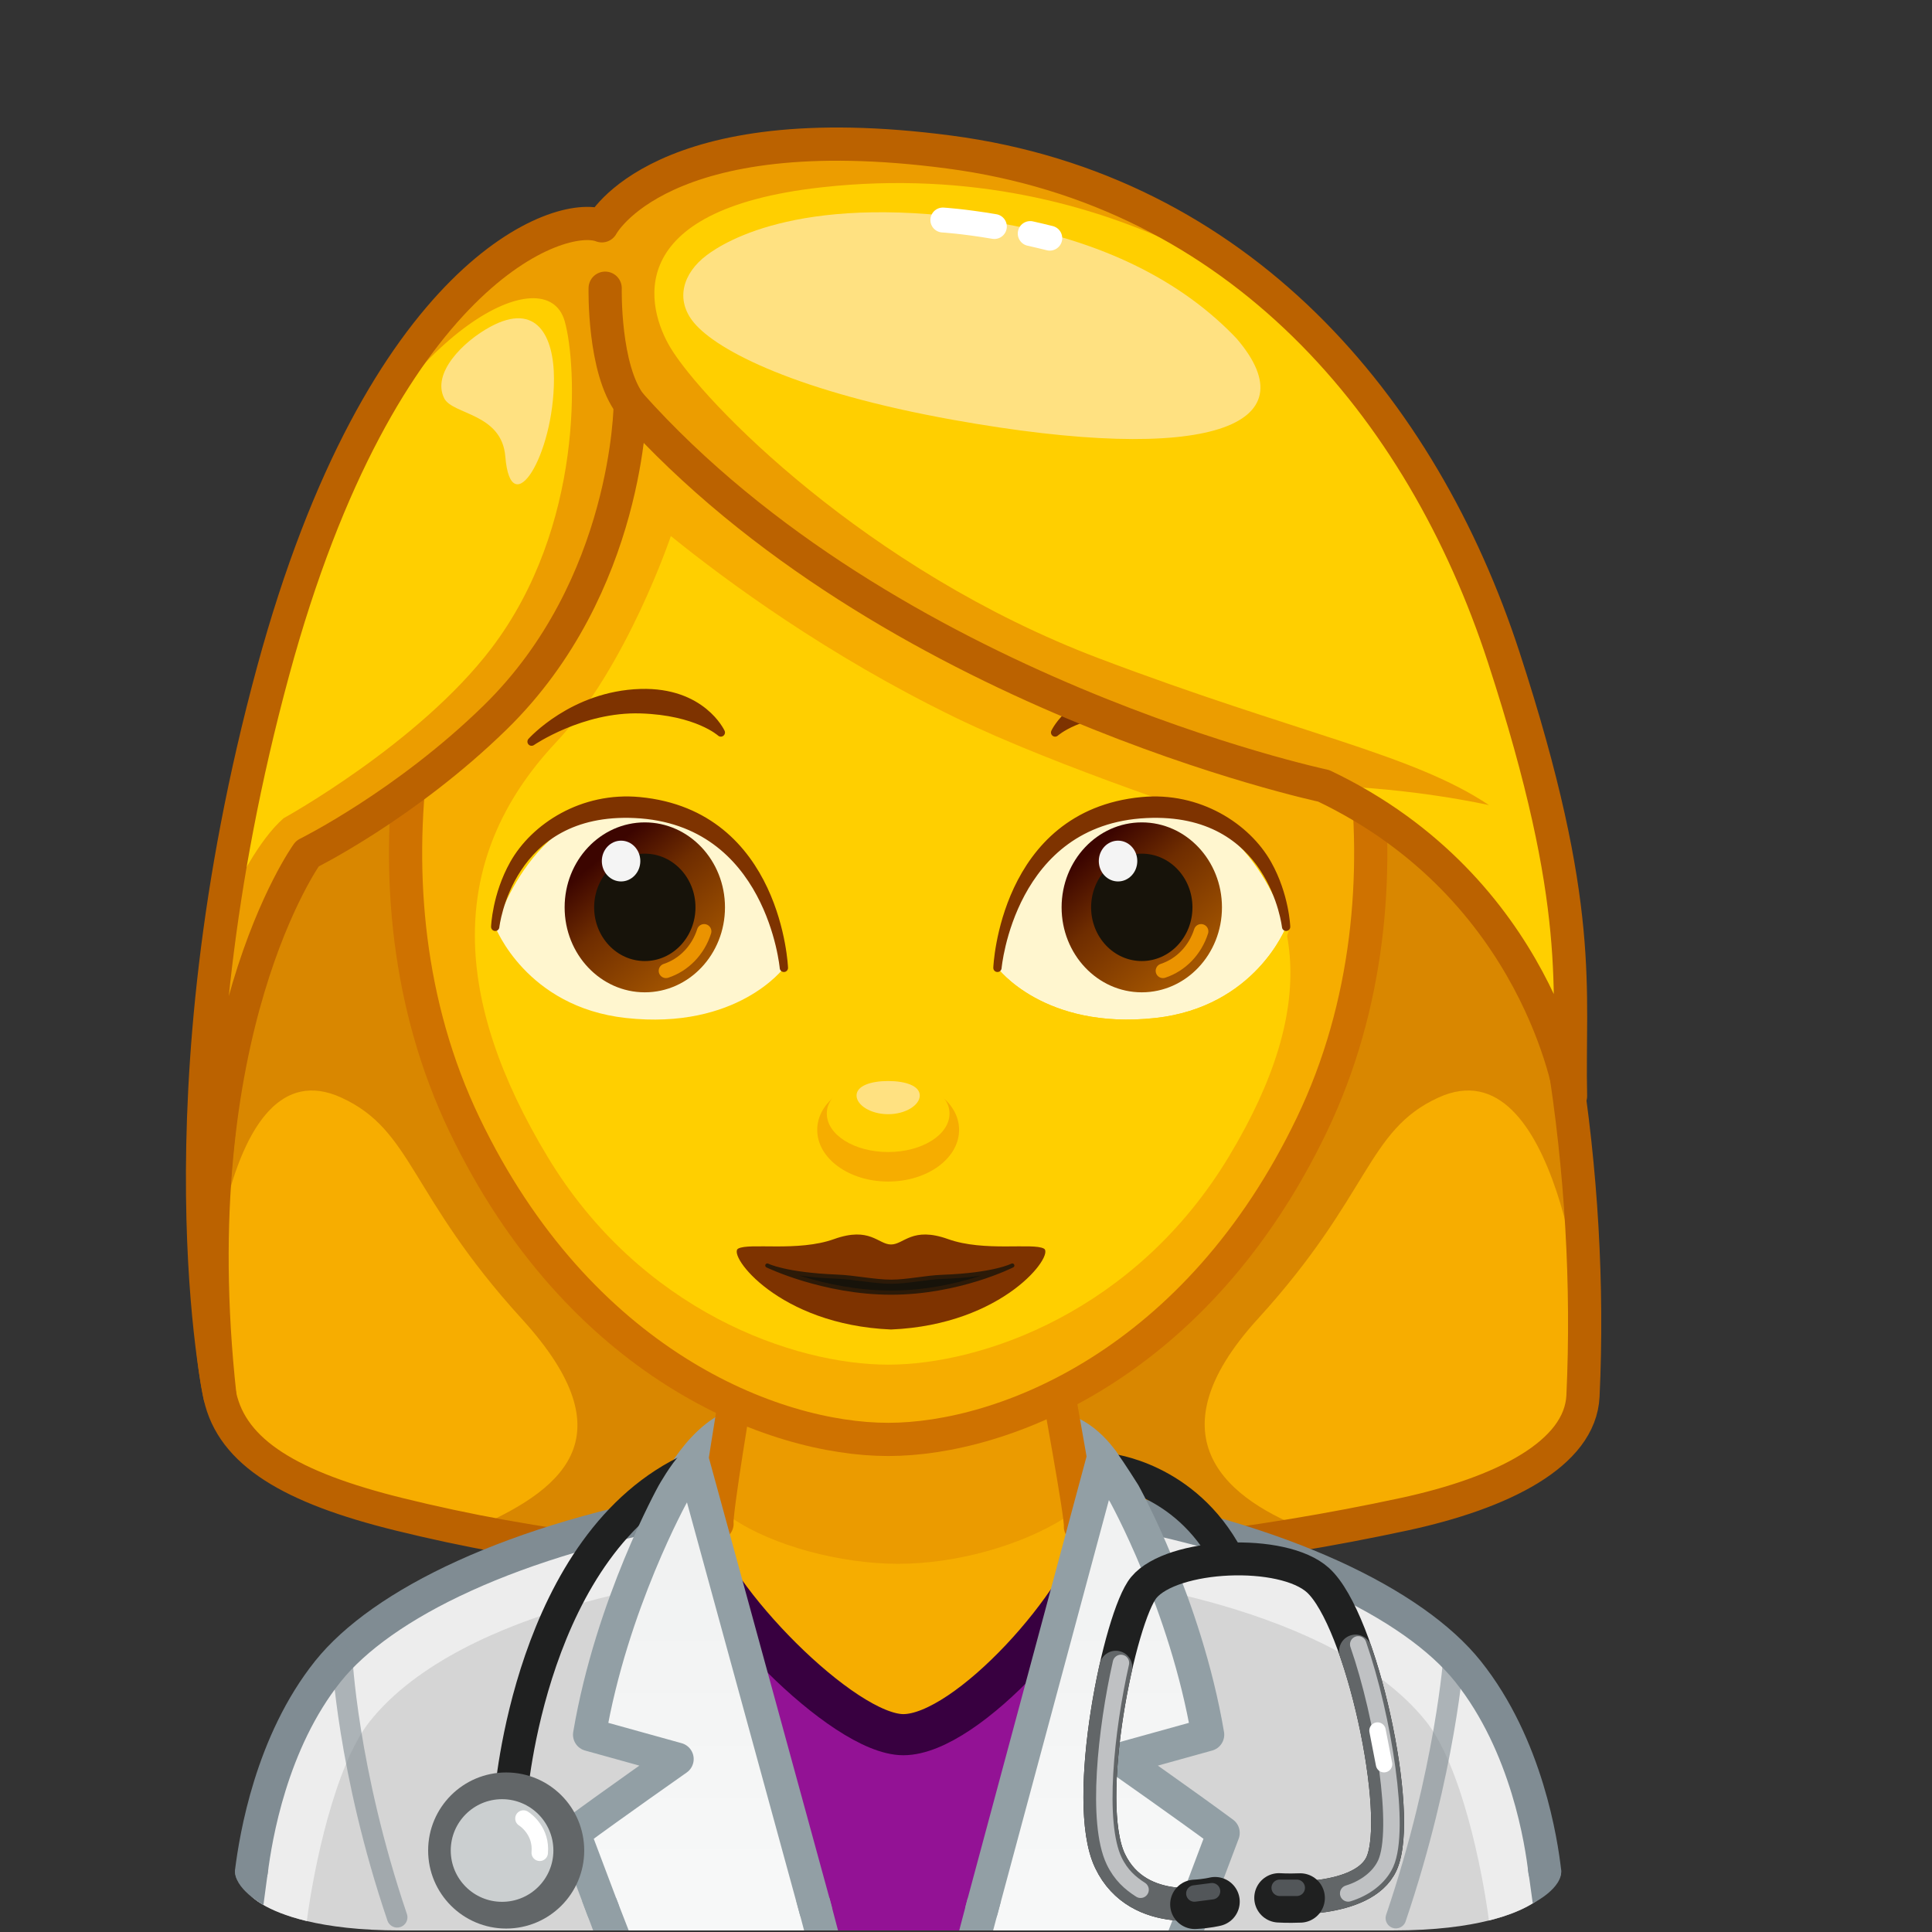 <svg xmlns="http://www.w3.org/2000/svg" viewBox="0 0 512 512" width="512" height="512" style="width: 100%; height: 100%; transform: translate3d(0,0,0);" preserveAspectRatio="xMidYMid meet"><rect x="0" y="0" width="512" height="512" fill="#333333" stroke="none"/><defs><clipPath id="__lottie_element_22635"><rect width="512" height="512" x="0" y="0"></rect></clipPath><linearGradient id="__lottie_element_22645" spreadMethod="pad" gradientUnits="userSpaceOnUse" x1="44" y1="223" x2="44" y2="147.111"><stop offset="0%" stop-color="rgb(247,248,248)"></stop><stop offset="50%" stop-color="rgb(244,245,245)"></stop><stop offset="100%" stop-color="rgb(241,242,242)"></stop></linearGradient><linearGradient id="__lottie_element_22646" spreadMethod="pad" gradientUnits="userSpaceOnUse" x1="-54" y1="223" x2="-54" y2="147.111"><stop offset="0%" stop-color="rgb(247,248,248)"></stop><stop offset="50%" stop-color="rgb(244,245,245)"></stop><stop offset="100%" stop-color="rgb(241,242,242)"></stop></linearGradient><linearGradient id="__lottie_element_22676" spreadMethod="pad" gradientUnits="userSpaceOnUse" x1="-241.182" y1="-9.182" x2="-218.559" y2="17.67"><stop offset="0%" stop-color="rgb(60,5,0)"></stop><stop offset="38%" stop-color="rgb(111,45,0)"></stop><stop offset="100%" stop-color="rgb(162,84,0)"></stop></linearGradient><linearGradient id="__lottie_element_22683" spreadMethod="pad" gradientUnits="userSpaceOnUse" x1="-124.364" y1="-9.636" x2="-100.377" y2="18.124"><stop offset="0%" stop-color="rgb(60,5,0)"></stop><stop offset="38%" stop-color="rgb(111,45,0)"></stop><stop offset="100%" stop-color="rgb(162,84,0)"></stop></linearGradient></defs><g clip-path="url(#__lottie_element_22635)"><g style="display: block;" transform="matrix(1.1,0,0,1.1,426,236)" opacity="1"><g opacity="1" transform="matrix(1,0,0,1,0,0)"><path fill="rgb(247,173,0)" fill-opacity="1" d=" M-57.034,-88.44 C-94.663,-147.319 -173.299,-145.776 -173.299,-145.776 C-173.299,-145.776 -251.935,-147.319 -289.564,-88.44 C-327.193,-29.562 -343.158,81.234 -334.29,121.76 C-331.298,135.435 -317.206,143.843 -291.129,150.273 C-259.208,158.144 -222.25,163.122 -173.299,163.122 C-124.348,163.122 -83.482,157.673 -49.064,150.273 C-25.322,145.168 -6.553,135.744 -5.903,121.76 C-4.681,95.456 -6.22,67.858 -10.559,40.541 C-17.924,-5.829 -33.355,-51.389 -57.034,-88.44z"></path></g><g opacity="0.5" transform="matrix(1,0,0,1,0,0)"><path fill="rgb(187,98,0)" fill-opacity="1" d=" M-5.507,105.741 C-5.547,104.811 -11.77,36.612 -40.757,49.891 C-58.033,57.805 -57.034,73.36 -84.213,103.173 C-110.616,132.134 -91.136,147.046 -71.618,154.293 C-90.227,160.682 -142.907,163.121 -173.297,163.121 C-173.297,163.121 -173.297,-44.579 -173.297,-44.579 C-173.297,-44.579 -78.807,-113.199 -78.807,-113.199 C-70.777,-106.449 -63.337,-98.289 -57.037,-88.439 C-33.371,-51.404 -17.942,-5.869 -10.573,40.477 C-7.1,62.32 -5.417,84.343 -5.507,105.741z"></path></g><g opacity="0.5" transform="matrix(1,0,0,1,0,0)"><path fill="rgb(187,98,0)" fill-opacity="1" d=" M-337.285,105.741 C-337.245,104.811 -334.022,36.612 -305.035,49.891 C-287.759,57.805 -288.759,73.36 -261.58,103.173 C-235.177,132.134 -252.272,144.773 -273.947,154.066 C-250.341,158.637 -202.885,163.121 -172.495,163.121 C-172.495,163.121 -172.495,-44.579 -172.495,-44.579 C-172.495,-44.579 -266.985,-113.199 -266.985,-113.199 C-275.015,-106.449 -282.455,-98.289 -288.755,-88.439 C-323.575,-33.949 -343.308,31.091 -337.285,105.741z"></path></g><g opacity="1" transform="matrix(1,0,0,1,0,0)"><path stroke-linecap="round" stroke-linejoin="round" fill-opacity="0" stroke="rgb(187,98,0)" stroke-opacity="1" stroke-width="8" d=" M-57.034,-88.44 C-94.663,-147.319 -173.299,-145.776 -173.299,-145.776 C-173.299,-145.776 -251.935,-147.319 -289.564,-88.44 C-327.193,-29.562 -343.158,81.234 -334.29,121.76 C-331.298,135.435 -317.206,143.843 -291.129,150.273 C-259.208,158.144 -222.25,163.122 -173.299,163.122 C-124.348,163.122 -83.482,157.673 -49.064,150.273 C-25.322,145.168 -6.553,135.744 -5.903,121.76 C-4.67,95.211 -6.249,67.344 -10.681,39.778 C-18.094,-6.328 -33.485,-51.592 -57.034,-88.44z"></path></g></g><g style="display: block;" transform="matrix(1.09,0,0,1.09,243.001,254)" opacity="1"><g opacity="1" transform="matrix(1,0,0,1,0,0)"><g opacity="1" transform="matrix(1,0,0,1,0,0)"><path stroke-linecap="round" stroke-linejoin="round" fill-opacity="0" stroke="rgb(146,159,165)" stroke-opacity="1" stroke-width="8" d=" M-60.889,133.128 C-60.889,133.128 -54.903,118.771 -45.398,114.095"></path></g><g opacity="1" transform="matrix(1,0,0,1,0,0)"><path stroke-linecap="round" stroke-linejoin="round" fill-opacity="0" stroke="rgb(146,159,165)" stroke-opacity="1" stroke-width="8" d=" M46.522,124.325 C46.522,124.325 42.891,117.314 36.067,114.761"></path></g></g><g opacity="1" transform="matrix(1,0,0,1,0,0)"><path fill="rgb(147,18,149)" fill-opacity="1" d=" M-51.649,236.32 C-51.649,236.32 -51.649,133.127 -51.649,133.127 C-39.187,130.994 -25.659,129.423 -11.137,128.558 C-11.137,128.558 3.943,128.846 3.943,128.846 C3.943,128.846 42.389,133.128 42.389,133.128 C42.389,133.128 42.389,236.318 42.389,236.318"></path></g><g opacity="1" transform="matrix(1,0,0,1,0,0)"><path fill="rgb(213,213,213)" fill-opacity="1" d=" M-51.649,133.128 C-51.649,133.128 -51.649,236.318 -51.649,236.318 C-51.649,236.318 -125.629,236.318 -125.629,236.318 C-135.549,236.318 -142.929,235.328 -148.339,234.038 C-158.639,231.568 -161.809,227.998 -161.809,227.998 C-160.009,214.598 -155.109,188.198 -143.189,173.298 C-130.189,157.058 -98.429,141.128 -51.649,133.128z"></path></g><g opacity="0.8" transform="matrix(1,0,0,1,0,0)"><path fill="rgb(243,243,243)" fill-opacity="1" d=" M-51.649,133.128 C-51.649,133.128 -51.649,150.728 -51.649,150.728 C-51.649,150.728 -110.019,156.898 -132.929,185.358 C-141.609,196.138 -146.739,221.678 -148.339,234.038 C-158.639,231.568 -161.809,227.998 -161.809,227.998 C-160.009,214.598 -155.109,188.198 -143.189,173.298 C-130.189,157.058 -98.429,141.128 -51.649,133.128z"></path></g><g opacity="1" transform="matrix(1,0,0,1,0,0)"><g opacity="1" transform="matrix(1,0,0,1,0,0)"><path fill="rgb(128,140,147)" fill-opacity="1" d=" M-157.714,221.315 C-157.714,221.315 -158.431,226.62 -158.887,230.12 C-158.887,230.12 -166.3,226.058 -165.743,221.515 C-165.743,221.515 -157.714,221.315 -157.714,221.315z"></path></g><g opacity="1" transform="matrix(1,0,0,1,0,0)"><path stroke-linecap="round" stroke-linejoin="round" fill-opacity="0" stroke="rgb(128,140,147)" stroke-opacity="1" stroke-width="8" d=" M-161.809,221.944 C-160.773,213.806 -157.046,190.625 -143.189,173.298 C-130.189,157.058 -98.429,141.128 -51.649,133.128 C-51.649,133.128 -51.649,231.318 -51.649,231.318"></path></g></g><g opacity="0.6" transform="matrix(1,0,0,1,0,0)"><path stroke-linecap="round" stroke-linejoin="round" fill-opacity="0" stroke="rgb(128,140,147)" stroke-opacity="1" stroke-width="5" d=" M-139.785,169.49 C-139.785,169.49 -138.546,197.187 -126.375,233.12"></path></g><g opacity="1" transform="matrix(1,0,0,1,0,0)"><path fill="rgb(213,213,213)" fill-opacity="1" d=" M151.981,227.998 C151.981,227.998 151.981,227.998 151.981,227.998 C151.981,227.998 148.921,231.448 139.061,233.898 C133.601,235.258 126.061,236.318 115.801,236.318 C115.801,236.318 42.391,236.318 42.391,236.318 C42.391,236.318 42.391,133.128 42.391,133.128 C89.171,141.128 120.931,157.058 133.931,173.298 C146.171,188.608 150.311,214.978 151.981,227.998z"></path></g><g opacity="0.8" transform="matrix(1,0,0,1,0,0)"><path fill="rgb(243,243,243)" fill-opacity="1" d=" M151.981,227.998 C151.981,227.998 151.981,227.998 151.981,227.998 C151.981,227.998 148.921,231.448 139.061,233.898 C137.441,221.488 132.321,196.098 123.671,185.358 C100.761,156.898 42.391,150.728 42.391,150.728 C42.391,150.728 42.391,133.128 42.391,133.128 C89.171,141.128 120.931,157.058 133.931,173.298 C146.171,188.608 150.311,214.978 151.981,227.998z"></path></g><g opacity="1" transform="matrix(1,0,0,1,0,0)"><g opacity="1" transform="matrix(1,0,0,1,0,0)"><path fill="rgb(128,140,147)" fill-opacity="1" d=" M148.538,221.315 C148.538,221.315 149.264,226.227 149.72,229.727 C149.72,229.727 157.17,226.058 156.613,221.515 C156.613,221.515 148.538,221.315 148.538,221.315z"></path></g><g opacity="1" transform="matrix(1,0,0,1,0,0)"><path stroke-linecap="round" stroke-linejoin="round" fill-opacity="0" stroke="rgb(128,140,147)" stroke-opacity="1" stroke-width="8" d=" M152.632,221.879 C151.842,215.173 148.39,191.379 133.93,173.298 C120.93,157.058 89.169,141.128 42.389,133.128 C42.389,133.128 42.389,231.318 42.389,231.318"></path></g></g><g opacity="0.6" transform="matrix(1,0,0,1,0,0)"><path stroke-linecap="round" stroke-linejoin="round" fill-opacity="0" stroke="rgb(128,140,147)" stroke-opacity="1" stroke-width="5" d=" M130.526,169.49 C130.526,169.49 128.612,197.387 116.441,233.32"></path></g><g opacity="1" transform="matrix(1,0,0,1,0,0)"><path fill="rgb(246,173,0)" fill-opacity="1" d=" M-43.681,103.62 C-43.681,103.62 -50.968,127.165 -50.968,127.165 C-50.968,130.358 -53.482,146.981 -51.649,150.728 C-43.836,166.706 -13.67,187.723 -4.166,187.723 C4.964,187.723 34.314,166.42 42.391,150.728 C44.228,147.16 42.055,130.27 42.055,127.165 C42.055,127.165 33.322,98.882 33.322,98.882 C33.322,98.882 -43.681,103.62 -43.681,103.62z"></path></g><g opacity="0.3" transform="matrix(1,0,0,1,0,0)"><path fill="rgb(207,114,0)" fill-opacity="1" d=" M37.226,125.419 C37.928,128.424 38.07,132.881 35.777,136.131 C25.15,142.752 9.595,147.177 -4.574,147.177 C-18.691,147.177 -35.043,142.752 -44.789,136.194 C-46.956,133.059 -47.311,130.156 -46.968,127.165 C-46.023,118.914 -42.708,111.023 -42.708,111.023 C-42.708,111.023 33.591,109.939 33.591,109.939 C33.591,109.939 35.388,117.544 37.226,125.419z"></path></g><g opacity="1" transform="matrix(1,0,0,1,0,0)"><path stroke-linecap="round" stroke-linejoin="round" fill-opacity="0" stroke="rgb(207,114,0)" stroke-opacity="1" stroke-width="8" d=" M39.712,138.144 C40.022,135.77 34.147,104.535 34.147,103.62 C34.147,103.62 32.147,103.62 32.147,103.62 C32.147,103.62 -43.681,103.62 -43.681,103.62 C-43.681,103.62 -48.929,134.802 -48.572,137.425"></path></g><g opacity="1" transform="matrix(1,0,0,1,0,0)"><path stroke-linecap="round" stroke-linejoin="round" fill-opacity="0" stroke="rgb(56,0,64)" stroke-opacity="1" stroke-width="10" d=" M45.052,139.334 C41.173,156.142 12.266,188.723 -3.308,188.723 C-18.054,188.723 -50.508,155.171 -54.311,139.334"></path></g><g opacity="1" transform="matrix(1,0,0,1,0,0)"><path stroke-linecap="round" stroke-linejoin="round" fill-opacity="0" stroke="rgb(31,32,32)" stroke-opacity="1" stroke-width="8" d=" M46.522,124.325 C46.522,124.325 65.141,126.159 75.469,145.656"></path></g><g opacity="1" transform="matrix(1,0,0,1,0,0)"><g opacity="1" transform="matrix(1,0,0,1,0,0)"><path fill="url(#__lottie_element_22645)" fill-opacity="1" d=" M14.453,236.318 C14.453,236.318 32.73,167.628 43.715,121.325 C43.715,121.325 50.368,130.06 50.368,130.06 C50.368,130.06 65.326,156.931 70.712,188.723 C70.712,188.723 49.368,194.648 49.368,194.648 C49.368,194.648 65.181,205.729 74.48,212.603 C74.48,212.603 66.826,236.318 66.826,236.318"></path></g><g opacity="1" transform="matrix(1,0,0,1,0,0)"><path stroke-linecap="round" stroke-linejoin="round" fill-opacity="0" stroke="rgb(146,159,165)" stroke-opacity="1" stroke-width="8" d=" M15.725,231.318 C15.725,231.318 45.103,122.097 45.103,122.097 C47.263,125.097 50.368,130.06 50.368,130.06 C50.368,130.06 65.326,156.931 70.712,188.723 C70.712,188.723 49.368,194.648 49.368,194.648 C49.368,194.648 65.181,205.729 74.48,212.603 C74.48,212.603 67.416,231.318 67.416,231.318"></path></g><g opacity="1" transform="matrix(1,0,0,1,0,0)"><path fill="rgb(146,159,165)" fill-opacity="1" d=" M12.343,228.469 C12.343,228.469 10.278,236.32 10.278,236.32 C10.278,236.32 18.523,236.32 18.523,236.32 C18.523,236.32 20.41,229.203 20.41,229.203 C20.41,229.203 12.343,228.469 12.343,228.469z"></path></g><g opacity="1" transform="matrix(1,0,0,1,0,0)"><path fill="rgb(146,159,165)" fill-opacity="1" d=" M64.22,228.469 C64.22,228.469 61.171,236.32 61.171,236.32 C61.171,236.32 69.813,236.32 69.813,236.32 C69.813,236.32 72.482,229.203 72.482,229.203 C72.482,229.203 64.22,228.469 64.22,228.469z"></path></g></g><g opacity="1" transform="matrix(1,0,0,1,0,0)"><g opacity="1" transform="matrix(1,0,0,1,0,0)"><path stroke-linecap="round" stroke-linejoin="round" fill-opacity="0" stroke="rgb(31,32,32)" stroke-opacity="1" stroke-width="8" d=" M72.48,229.32 C72.48,229.32 53.894,233.945 46.944,219.413 C39.994,204.881 49.309,159.961 55.158,152.931 C62.042,144.656 88.978,143.41 97.511,151.174 C108.096,160.804 118.297,208.229 112.971,220.045 C108.556,229.841 88.013,228.394 88.013,228.394"></path></g><g opacity="1" transform="matrix(1,0,0,1,0,0)"><path stroke-linecap="round" stroke-linejoin="round" fill-opacity="0" stroke="rgb(98,102,104)" stroke-opacity="1" stroke-width="8" d=" M106.639,168.393 C112.866,186.367 116.676,211.824 112.971,220.045 C108.556,229.841 88.013,228.394 88.013,228.394"></path></g><g opacity="1" transform="matrix(1,0,0,1,0,0)"><path stroke-linecap="round" stroke-linejoin="round" fill-opacity="0" stroke="rgb(191,193,195)" stroke-opacity="1" stroke-width="4" d=" M107.287,166.763 C113.514,184.737 117.676,211.824 113.971,220.045 C112.408,223.513 108.824,226.105 104.845,227.318"></path></g><g opacity="1" transform="matrix(1,0,0,1,0,0)"><path stroke-linecap="round" stroke-linejoin="round" fill-opacity="0" stroke="rgb(98,102,104)" stroke-opacity="1" stroke-width="8" d=" M72.48,229.32 C72.48,229.32 53.894,233.945 46.944,219.413 C42.519,210.16 44.688,188.588 48.357,172.321"></path></g><g opacity="1" transform="matrix(1,0,0,1,0,0)"><path stroke-linecap="round" stroke-linejoin="round" fill-opacity="0" stroke="rgb(191,193,195)" stroke-opacity="1" stroke-width="4" d=" M54.37,226.427 C51.847,224.819 49.575,222.824 47.944,219.413 C43.519,210.16 45.927,187.545 49.596,171.278"></path></g><g opacity="1" transform="matrix(1,0,0,1,0,0)"><path stroke-linecap="round" stroke-linejoin="round" fill-opacity="0" stroke="rgb(31,32,32)" stroke-opacity="1" stroke-width="12" d=" M93.177,228.421 C90.142,228.544 88.013,228.394 88.013,228.394"></path></g><g opacity="1" transform="matrix(1,0,0,1,0,0)"><path stroke-linecap="round" stroke-linejoin="round" fill-opacity="0" stroke="rgb(31,32,32)" stroke-opacity="1" stroke-width="12" d=" M72.48,229.32 C72.48,229.32 70.489,229.816 67.566,229.973"></path></g><g opacity="1" transform="matrix(1,0,0,1,0,0)"><path stroke-linecap="round" stroke-linejoin="round" fill-opacity="0" stroke="rgb(82,86,89)" stroke-opacity="1" stroke-width="4" d=" M88.195,225.952 C88.195,225.952 92.339,225.952 92.339,225.952"></path></g><g opacity="1" transform="matrix(1,0,0,1,0,0)"><path stroke-linecap="round" stroke-linejoin="round" fill-opacity="0" stroke="rgb(82,86,89)" stroke-opacity="1" stroke-width="4" d=" M67.448,227.337 C67.448,227.337 71.74,226.784 71.74,226.784"></path></g></g><g opacity="1" transform="matrix(1,0,0,1,0,0)"><path stroke-linecap="round" stroke-linejoin="round" fill-opacity="0" stroke="rgb(31,32,32)" stroke-opacity="1" stroke-width="8" d=" M-98.733,203.836 C-98.733,203.836 -94.114,141.83 -54.312,123.946"></path></g><g opacity="1" transform="matrix(1,0,0,1,0,0)"><g opacity="1" transform="matrix(1,0,0,1,0,0)"><path fill="url(#__lottie_element_22646)" fill-opacity="1" d=" M-23.366,236.318 C-23.366,236.318 -41.643,167.628 -52.628,121.325 C-52.628,121.325 -59.281,130.06 -59.281,130.06 C-59.281,130.06 -74.239,156.931 -79.625,188.723 C-79.625,188.723 -58.281,194.648 -58.281,194.648 C-58.281,194.648 -74.094,205.729 -83.393,212.603 C-83.393,212.603 -75.739,236.318 -75.739,236.318"></path></g><g opacity="1" transform="matrix(1,0,0,1,0,0)"><path stroke-linecap="round" stroke-linejoin="round" fill-opacity="0" stroke="rgb(146,159,165)" stroke-opacity="1" stroke-width="8" d=" M-24.638,231.318 C-24.638,231.318 -54.312,122.946 -54.312,122.946 C-56.626,125.342 -59.281,130.06 -59.281,130.06 C-59.281,130.06 -74.239,156.931 -79.625,188.723 C-79.625,188.723 -58.281,194.648 -58.281,194.648 C-58.281,194.648 -74.094,205.729 -83.393,212.603 C-83.393,212.603 -76.329,231.318 -76.329,231.318"></path></g><g opacity="1" transform="matrix(1,0,0,1,0,0)"><path fill="rgb(146,159,165)" fill-opacity="1" d=" M-21.256,228.469 C-21.256,228.469 -19.191,236.32 -19.191,236.32 C-19.191,236.32 -27.436,236.32 -27.436,236.32 C-27.436,236.32 -29.323,229.203 -29.323,229.203 C-29.323,229.203 -21.256,228.469 -21.256,228.469z"></path></g><g opacity="1" transform="matrix(1,0,0,1,0,0)"><path fill="rgb(146,159,165)" fill-opacity="1" d=" M-73.133,228.469 C-73.133,228.469 -70.084,236.32 -70.084,236.32 C-70.084,236.32 -78.725,236.32 -78.725,236.32 C-78.725,236.32 -81.395,229.203 -81.395,229.203 C-81.395,229.203 -73.133,228.469 -73.133,228.469z"></path></g></g><g opacity="1" transform="matrix(1,0,0,1,0,0)"><path stroke-linecap="round" stroke-linejoin="round" fill-opacity="0" stroke="rgb(255,255,255)" stroke-opacity="1" stroke-width="4" d=" M111.977,187.723 C111.977,187.723 113.564,195.894 113.564,195.894"></path></g><g opacity="1" transform="matrix(1,0,0,1,0,0)"><g opacity="1" transform="matrix(1,0,0,1,0,0)"><path fill="rgb(98,102,104)" fill-opacity="1" d=" M-84.895,216.882 C-84.895,225.153 -91.6,231.857 -99.87,231.857 C-108.141,231.857 -114.845,225.153 -114.845,216.882 C-114.845,208.612 -108.141,201.907 -99.87,201.907 C-91.6,201.907 -84.895,208.612 -84.895,216.882z"></path><path stroke-linecap="round" stroke-linejoin="round" fill-opacity="0" stroke="rgb(98,102,104)" stroke-opacity="1" stroke-width="8" d=" M-84.895,216.882 C-84.895,225.153 -91.6,231.857 -99.87,231.857 C-108.141,231.857 -114.845,225.153 -114.845,216.882 C-114.845,208.612 -108.141,201.907 -99.87,201.907 C-91.6,201.907 -84.895,208.612 -84.895,216.882z"></path></g><g opacity="1" transform="matrix(1,0,0,1,0,0)"><path fill="rgb(203,207,208)" fill-opacity="1" d=" M-88.393,216.882 C-88.393,223.773 -93.979,229.359 -100.87,229.359 C-107.761,229.359 -113.348,223.773 -113.348,216.882 C-113.348,209.991 -107.761,204.405 -100.87,204.405 C-93.979,204.405 -88.393,209.991 -88.393,216.882z"></path></g><g opacity="1" transform="matrix(1,0,0,1,0,0)"><path stroke-linecap="round" stroke-linejoin="round" fill-opacity="0" stroke="rgb(255,255,255)" stroke-opacity="1" stroke-width="4" d=" M-95.674,209.107 C-94.932,209.573 -91.237,212.334 -91.715,217.44"></path></g></g><g opacity="1" transform="matrix(1,0,0,1,0,0)"><g opacity="1" transform="matrix(1,0,0,1,0,0)"><path stroke-linecap="round" stroke-linejoin="round" fill-opacity="0" stroke="rgb(255,255,255)" stroke-opacity="1" stroke-width="6" d=" M29.672,-176.421 C31.187,-176.084 32.76,-175.715 34.38,-175.308"></path></g><g opacity="1" transform="matrix(1,0,0,1,0,0)"><path stroke-linecap="round" stroke-linejoin="round" fill-opacity="0" stroke="rgb(255,255,255)" stroke-opacity="1" stroke-width="6" d=" M8.622,-179.678 C8.622,-179.678 13.421,-179.403 21.034,-178.113"></path></g></g></g><g style="display: block;" transform="matrix(1.1,0,0,1.1,426,236)" opacity="1"><g opacity="1" transform="matrix(1,0,0,1,0,0)"><path fill="rgb(246,173,0)" fill-opacity="1" d=" M-82.392,-99.106 C-103.552,-128.494 -131.413,-145.776 -173.299,-145.776 C-215.185,-145.776 -243.047,-128.494 -264.206,-99.106 C-285.366,-69.718 -302.998,-1.186 -275.373,56.415 C-247.749,114.016 -201.079,132.235 -173.299,132.235 C-145.519,132.235 -98.849,114.016 -71.224,56.415 C-43.6,-1.186 -61.233,-69.718 -82.392,-99.106z"></path><path stroke-linecap="round" stroke-linejoin="round" fill-opacity="0" stroke="rgb(207,114,0)" stroke-opacity="1" stroke-width="8" d=" M-82.392,-99.106 C-103.552,-128.494 -131.413,-145.776 -173.299,-145.776 C-215.185,-145.776 -243.047,-128.494 -264.206,-99.106 C-285.366,-69.718 -302.998,-1.186 -275.373,56.415 C-247.749,114.016 -201.079,132.235 -173.299,132.235 C-145.519,132.235 -98.849,114.016 -71.224,56.415 C-43.6,-1.186 -61.233,-69.718 -82.392,-99.106z"></path></g><g opacity="1" transform="matrix(1,0,0,1,0,0)"><path fill="rgb(255,207,0)" fill-opacity="1" d=" M-91.519,-16.417 C-91.519,-16.417 -132.242,-29.575 -157.211,-41.725 C-188.081,-56.746 -212.251,-74.567 -225.652,-85.398 C-225.652,-85.398 -236.252,-53.854 -253.3,-35.718 C-280.2,-7.102 -277.879,26.747 -255.391,64.081 C-232.904,101.415 -195.913,114.224 -173.299,114.224 C-150.685,114.224 -113.695,101.415 -91.207,64.081 C-68.72,26.747 -74.295,2.631 -91.519,-16.417z"></path></g></g><g style="display: block;" transform="matrix(1.1,0,0,1.1,426,236)" opacity="1"><g opacity="1" transform="matrix(1,0,0,1,0,0)"><path fill="rgb(255,246,207)" fill-opacity="1" d=" M-146.969,18.631 C-146.969,18.631 -143.951,-17.401 -113.98,-20.411 C-86.456,-23.175 -77.425,8.744 -77.425,8.744 C-77.425,8.744 -84.833,28.066 -108.928,30.708 C-135.79,33.654 -146.969,18.631 -146.969,18.631z"></path></g></g><g style="display: block;" transform="matrix(1.1,0,0,1.1,426,236)" opacity="1"><g opacity="1" transform="matrix(1,0,0,1,0,0)"><path fill="url(#__lottie_element_22683)" fill-opacity="1" d=" M-92.881,4.052 C-92.881,15.357 -101.529,24.522 -112.197,24.522 C-122.865,24.522 -131.513,15.357 -131.513,4.052 C-131.513,-7.253 -122.865,-16.417 -112.197,-16.417 C-101.529,-16.417 -92.881,-7.253 -92.881,4.052z"></path></g><g opacity="1" transform="matrix(1,0,0,1,0,0)"><path fill="rgb(23,19,10)" fill-opacity="1" d=" M-99.989,4.052 C-99.989,11.197 -105.455,16.989 -112.197,16.989 C-118.939,16.989 -124.404,11.197 -124.404,4.052 C-124.404,-3.093 -118.939,-8.885 -112.197,-8.885 C-105.455,-8.885 -99.989,-3.093 -99.989,4.052z"></path></g><g opacity="1" transform="matrix(1,0,0,1,0,0)"><path fill="rgb(244,244,244)" fill-opacity="1" d=" M-113.279,-7.102 C-113.279,-4.389 -115.354,-2.19 -117.914,-2.19 C-120.474,-2.19 -122.55,-4.389 -122.55,-7.102 C-122.55,-9.815 -120.474,-12.015 -117.914,-12.015 C-115.354,-12.015 -113.279,-9.815 -113.279,-7.102z"></path></g><g opacity="1" transform="matrix(1,0,0,1,0,0)"><path stroke-linecap="round" stroke-linejoin="round" fill-opacity="0" stroke="rgb(235,147,0)" stroke-opacity="1" stroke-width="3.5" d=" M-97.903,9.834 C-99.339,14.368 -102.774,17.93 -107.098,19.344"></path></g></g><g style="display: block;" transform="matrix(1.1,0,0,1.1,426,236)" opacity="1"><g opacity="1" transform="matrix(1,0,0,1,0,0)"><path fill="rgb(255,207,0)" fill-opacity="1" d=" M-148.344,18.631 C-148.344,18.631 -135.597,46.37 -108.735,43.424 C-84.64,40.782 -76.55,8.744 -76.55,8.744 C-76.55,8.744 -85.625,-24.625 -113.855,-21.661 C-143.812,-18.515 -148.344,18.631 -148.344,18.631z M-146.969,18.631 C-146.969,18.631 -143.951,-17.401 -113.98,-20.411 C-86.456,-23.175 -77.425,8.744 -77.425,8.744 C-77.425,8.744 -84.833,28.066 -108.928,30.708 C-135.79,33.654 -146.969,18.631 -146.969,18.631z"></path></g><g opacity="1" transform="matrix(1,0,0,1,0,0)"><path fill="rgb(126,51,0)" fill-opacity="1" d=" M-146.969,18.631 C-146.969,18.631 -145.529,-18.338 -112.197,-21.519 C-98.512,-22.825 -86.92,-15.297 -81.909,-6.372 C-77.689,1.143 -77.425,8.744 -77.425,8.744 C-77.425,8.744 -80.571,-19.927 -111.123,-18.461 C-143.818,-16.892 -146.969,18.631 -146.969,18.631z"></path><path stroke-linecap="round" stroke-linejoin="round" fill-opacity="0" stroke="rgb(126,51,0)" stroke-opacity="1" stroke-width="2" d=" M-146.969,18.631 C-146.969,18.631 -145.529,-18.338 -112.197,-21.519 C-98.512,-22.825 -86.92,-15.297 -81.909,-6.372 C-77.689,1.143 -77.425,8.744 -77.425,8.744 C-77.425,8.744 -80.571,-19.927 -111.123,-18.461 C-143.818,-16.892 -146.969,18.631 -146.969,18.631z"></path></g></g><g style="display: block;" transform="matrix(-1.1,0,0,1.1,46.069,236.55)" opacity="1"><g opacity="1" transform="matrix(1,0,0,1,0,0)"><path fill="rgb(255,246,207)" fill-opacity="1" d=" M-146.969,18.631 C-146.969,18.631 -143.951,-17.401 -113.98,-20.411 C-86.456,-23.175 -77.425,8.744 -77.425,8.744 C-77.425,8.744 -84.833,28.066 -108.928,30.708 C-135.79,33.654 -146.969,18.631 -146.969,18.631z"></path></g></g><g style="display: block;" transform="matrix(1.1,0,0,1.1,425.999,236)" opacity="1"><g opacity="1" transform="matrix(1,0,0,1,0,0)"><path fill="url(#__lottie_element_22676)" fill-opacity="1" d=" M-212.611,4.052 C-212.611,15.357 -221.258,24.522 -231.926,24.522 C-242.594,24.522 -251.242,15.357 -251.242,4.052 C-251.242,-7.253 -242.594,-16.417 -231.926,-16.417 C-221.258,-16.417 -212.611,-7.253 -212.611,4.052z"></path></g><g opacity="1" transform="matrix(1,0,0,1,0,0)"><path fill="rgb(23,19,10)" fill-opacity="1" d=" M-219.719,4.052 C-219.719,11.197 -225.184,16.989 -231.926,16.989 C-238.668,16.989 -244.134,11.197 -244.134,4.052 C-244.134,-3.093 -238.668,-8.885 -231.926,-8.885 C-225.184,-8.885 -219.719,-3.093 -219.719,4.052z"></path></g><g opacity="1" transform="matrix(1,0,0,1,0,0)"><path fill="rgb(244,244,244)" fill-opacity="1" d=" M-233.008,-7.102 C-233.008,-4.389 -235.084,-2.19 -237.644,-2.19 C-240.204,-2.19 -242.28,-4.389 -242.28,-7.102 C-242.28,-9.815 -240.204,-12.015 -237.644,-12.015 C-235.084,-12.015 -233.008,-9.815 -233.008,-7.102z"></path></g><g opacity="1" transform="matrix(1,0,0,1,0,0)"><path stroke-linecap="round" stroke-linejoin="round" fill-opacity="0" stroke="rgb(235,147,0)" stroke-opacity="1" stroke-width="3.5" d=" M-217.633,9.834 C-219.069,14.368 -222.503,17.93 -226.827,19.344"></path></g></g><g style="display: block;" transform="matrix(-1.1,0,0,1.1,46.069,236)" opacity="1"><g opacity="1" transform="matrix(1,0,0,1,0,0)"><path fill="rgb(255,207,0)" fill-opacity="1" d=" M-148.344,18.631 C-148.344,18.631 -135.256,42.051 -108.394,39.105 C-84.299,36.463 -76.55,8.744 -76.55,8.744 C-76.55,8.744 -85.625,-24.625 -113.855,-21.661 C-143.812,-18.515 -148.344,18.631 -148.344,18.631z M-146.969,18.631 C-146.969,18.631 -143.951,-17.401 -113.98,-20.411 C-86.456,-23.175 -77.425,8.744 -77.425,8.744 C-77.425,8.744 -84.833,28.066 -108.928,30.708 C-135.79,33.654 -146.969,18.631 -146.969,18.631z"></path></g><g opacity="1" transform="matrix(1,0,0,1,0,0)"><path fill="rgb(126,51,0)" fill-opacity="1" d=" M-146.969,18.631 C-146.969,18.631 -145.529,-18.338 -112.197,-21.519 C-98.512,-22.825 -86.92,-15.297 -81.909,-6.372 C-77.689,1.143 -77.425,8.744 -77.425,8.744 C-77.425,8.744 -80.571,-19.927 -111.123,-18.461 C-143.818,-16.892 -146.969,18.631 -146.969,18.631z"></path><path stroke-linecap="round" stroke-linejoin="round" fill-opacity="0" stroke="rgb(126,51,0)" stroke-opacity="1" stroke-width="2" d=" M-146.969,18.631 C-146.969,18.631 -145.529,-18.338 -112.197,-21.519 C-98.512,-22.825 -86.92,-15.297 -81.909,-6.372 C-77.689,1.143 -77.425,8.744 -77.425,8.744 C-77.425,8.744 -80.571,-19.927 -111.123,-18.461 C-143.818,-16.892 -146.969,18.631 -146.969,18.631z"></path></g></g><g style="display: block;" transform="matrix(1.1,0,0,1.1,426,236)" opacity="1"><g opacity="1" transform="matrix(1,0,0,1,0,0)"><path fill="rgb(126,51,0)" fill-opacity="1" d=" M-87.48,-35.87 C-87.48,-35.87 -99.498,-44.113 -113.762,-43.668 C-127.43,-43.241 -133.077,-38.074 -133.077,-38.074 C-133.077,-38.074 -128.526,-47.997 -113.762,-47.567 C-97.498,-47.093 -87.48,-35.87 -87.48,-35.87z"></path><path stroke-linecap="round" stroke-linejoin="round" fill-opacity="0" stroke="rgb(126,51,0)" stroke-opacity="1" stroke-width="2" d=" M-87.48,-35.87 C-87.48,-35.87 -99.498,-44.113 -113.762,-43.668 C-127.43,-43.241 -133.077,-38.074 -133.077,-38.074 C-133.077,-38.074 -128.526,-47.997 -113.762,-47.567 C-97.498,-47.093 -87.48,-35.87 -87.48,-35.87z"></path></g></g><g style="display: block;" transform="matrix(1.1,0,0,1.1,425.999,236)" opacity="1"><g opacity="1" transform="matrix(1,0,0,1,0,0)"><path fill="rgb(126,51,0)" fill-opacity="1" d=" M-259.208,-35.87 C-259.208,-35.87 -247.19,-44.113 -232.926,-43.668 C-219.258,-43.241 -213.611,-38.074 -213.611,-38.074 C-213.611,-38.074 -218.162,-47.997 -232.926,-47.567 C-249.19,-47.093 -259.208,-35.87 -259.208,-35.87z"></path><path stroke-linecap="round" stroke-linejoin="round" fill-opacity="0" stroke="rgb(126,51,0)" stroke-opacity="1" stroke-width="2" d=" M-259.208,-35.87 C-259.208,-35.87 -247.19,-44.113 -232.926,-43.668 C-219.258,-43.241 -213.611,-38.074 -213.611,-38.074 C-213.611,-38.074 -218.162,-47.997 -232.926,-47.567 C-249.19,-47.093 -259.208,-35.87 -259.208,-35.87z"></path></g></g><g style="display: block;" transform="matrix(1.1,0,0,1.1,426,236)" opacity="1"><g opacity="1" transform="matrix(1,0,0,1,0,0)"><path fill="rgb(126,51,0)" fill-opacity="1" d=" M-135.768,86.273 C-138.387,84.8 -150.174,87.092 -158.851,83.981 C-167.528,80.87 -169.492,85.273 -172.603,85.273 C-175.713,85.273 -177.678,80.87 -186.355,83.981 C-195.032,87.092 -206.819,84.8 -209.439,86.273 C-212.058,87.746 -199.779,104.609 -172.603,105.755 C-145.426,104.609 -133.148,87.746 -135.768,86.273z"></path></g><g opacity="1" transform="matrix(1,0,0,1,0,0)"><path fill="rgb(23,19,10)" fill-opacity="1" d=" M-202.408,90.339 C-202.408,90.339 -198.193,92.523 -185.584,93.025 C-181.237,93.198 -176.656,94.243 -172.571,94.243 C-168.644,94.243 -164.339,93.225 -160.222,93.074 C-147.634,92.611 -143.389,90.339 -143.389,90.339 C-143.389,90.339 -156.27,96.876 -172.603,96.876 C-188.936,96.876 -202.408,90.339 -202.408,90.339z"></path><path stroke-linecap="round" stroke-linejoin="round" fill-opacity="0" stroke="rgb(44,26,8)" stroke-opacity="1" stroke-width="1" d=" M-202.408,90.339 C-202.408,90.339 -198.193,92.523 -185.584,93.025 C-181.237,93.198 -176.656,94.243 -172.571,94.243 C-168.644,94.243 -164.339,93.225 -160.222,93.074 C-147.634,92.611 -143.389,90.339 -143.389,90.339 C-143.389,90.339 -156.27,96.876 -172.603,96.876 C-188.936,96.876 -202.408,90.339 -202.408,90.339z"></path></g></g><g style="display: block;" transform="matrix(1.1,0,0,1.1,426,236)" opacity="1"><g opacity="1" transform="matrix(1,0,0,1,0,0)"><path fill="rgb(246,173,0)" fill-opacity="1" d=" M-156.211,57.659 C-156.211,64.537 -163.862,70.111 -173.299,70.111 C-182.736,70.111 -190.387,64.537 -190.387,57.659 C-190.387,50.781 -182.736,45.499 -173.299,45.499 C-163.862,45.499 -156.211,50.781 -156.211,57.659z"></path></g><g opacity="1" transform="matrix(1,0,0,1,0,0)"><path fill="rgb(255,207,0)" fill-opacity="1" d=" M-158.516,53.728 C-158.516,58.848 -165.135,62.999 -173.299,62.999 C-181.463,62.999 -188.081,58.848 -188.081,53.728 C-188.081,48.608 -181.463,45.298 -173.299,45.298 C-165.135,45.298 -158.516,48.608 -158.516,53.728z"></path></g><g opacity="1" transform="matrix(1,0,0,1,0,0)"><path fill="rgb(255,225,129)" fill-opacity="1" d=" M-165.683,49.38 C-165.683,51.701 -169.093,53.885 -173.299,53.885 C-177.505,53.885 -180.915,51.701 -180.915,49.38 C-180.915,47.058 -177.505,45.893 -173.299,45.893 C-169.093,45.893 -165.683,47.058 -165.683,49.38z"></path></g></g><g style="display: block;" transform="matrix(1.1,0,0,1.1,426,236)" opacity="1"><g opacity="1" transform="matrix(1,0,0,1,0,0)"><path fill="rgb(255,207,0)" fill-opacity="1" d=" M-235.436,-117.185 C-235.436,-117.185 -237.817,-69.753 -267.943,-41.725 C-296.417,-15.234 -313.231,-8.885 -313.231,-8.885 C-313.231,-8.885 -343.991,33.576 -334.29,121.76 C-334.29,121.76 -349.684,51.028 -321.47,-52.873 C-295.313,-149.2 -252.274,-164.09 -242.28,-160.141 C-242.28,-160.141 -228.21,-187.123 -158.516,-177.91 C-88.822,-168.697 -44.73,-116.707 -24.987,-56.163 C-5.244,4.381 -5.613,4.102 -8.903,49.51 C-8.903,49.51 -16,0 -68.37,-25.224 C-68.37,-25.224 -173.299,-47.582 -235.436,-117.185z"></path></g><g opacity="1" transform="matrix(1,0,0,1,0,0)"><path fill="rgb(236,157,0)" fill-opacity="1" d=" M-28.547,-20.579 C-28.547,-20.579 -47.097,-24.789 -68.367,-25.219 C-68.367,-25.219 -173.298,-47.579 -235.438,-117.189 C-235.438,-117.189 -237.817,-69.749 -267.947,-41.729 C-296.417,-15.239 -313.227,-8.889 -313.227,-8.889 C-313.227,-8.889 -325.777,8.441 -332.307,43.951 C-332.307,43.951 -336.688,49.891 -336.688,49.891 C-336.688,49.891 -337.317,38.401 -337.317,38.401 C-337.317,38.401 -338.477,16.991 -338.477,16.991 C-338.477,16.991 -336.697,12.011 -333.707,5.701 C-330.157,-1.809 -324.917,-12.199 -318.947,-17.419 C-318.947,-17.419 -286.452,-35.315 -268.947,-58.279 C-246.516,-87.705 -248.19,-126.605 -251.237,-137.199 C-255.673,-152.622 -289.564,-135.491 -310.177,-87.319 C-284.387,-152.849 -250.937,-163.559 -242.277,-160.139 C-242.277,-160.139 -228.207,-187.119 -158.517,-177.909 C-123.257,-173.249 -94.537,-157.629 -72.217,-135.489 C-72.217,-135.489 -116.863,-177.474 -189.317,-169.419 C-238.142,-163.991 -231.257,-140.043 -225.827,-130.909 C-218.126,-117.955 -178.682,-77.227 -122.547,-55.949 C-74.517,-37.743 -47.027,-32.959 -28.547,-20.579z"></path></g><g opacity="1" transform="matrix(1,0,0,1,0,0)"><path stroke-linecap="round" stroke-linejoin="round" fill-opacity="0" stroke="rgb(187,98,0)" stroke-opacity="1" stroke-width="8" d=" M-235.436,-117.185 C-235.436,-117.185 -235.673,-73.284 -267.943,-41.725 C-289.564,-20.58 -313.231,-8.885 -313.231,-8.885 C-313.231,-8.885 -343.991,33.576 -334.29,121.76 C-334.29,121.76 -349.684,51.028 -321.47,-52.873 C-295.313,-149.2 -252.274,-164.09 -242.28,-160.141 C-242.28,-160.141 -228.21,-187.123 -158.516,-177.91 C-88.822,-168.697 -44.73,-116.707 -24.987,-56.163 C-5.244,4.381 -9.5,23.75 -8.903,49.51 C-8.903,49.51 -16.5,-0.5 -68.37,-25.224 C-68.37,-25.224 -173.299,-47.582 -235.436,-117.185z"></path></g><g opacity="1" transform="matrix(1,0,0,1,0,0)"><path fill="rgb(255,225,129)" fill-opacity="1" d=" M-157.769,-113.418 C-194.948,-120.098 -214.401,-129.957 -220.093,-136.805 C-224.683,-142.327 -222.759,-148.742 -217.032,-153.052 C-212.501,-156.462 -193.261,-168.496 -147.59,-160.99 C-121.582,-156.717 -102.244,-146.63 -89.295,-132.92 C-89.288,-132.91 -89.288,-132.91 -89.281,-132.9 C-71.569,-112.164 -95.645,-102.256 -157.769,-113.418z"></path></g><g opacity="1" transform="matrix(1,0,0,1,0,0)"><path stroke-linecap="round" stroke-linejoin="round" fill-opacity="0" stroke="rgb(255,255,255)" stroke-opacity="1" stroke-width="6" d=" M-139.072,-158.281 C-137.557,-157.944 -135.984,-157.574 -134.364,-157.167"></path></g><g opacity="1" transform="matrix(1,0,0,1,0,0)"><path stroke-linecap="round" stroke-linejoin="round" fill-opacity="0" stroke="rgb(255,255,255)" stroke-opacity="1" stroke-width="6" d=" M-160.123,-161.538 C-160.123,-161.538 -155.323,-161.263 -147.71,-159.973"></path></g><g opacity="1" transform="matrix(1,0,0,1,-168.182,16.364)"><path fill="rgb(255,225,129)" fill-opacity="1" d=" M-85.631,-139.657 C-85.631,-149.882 -89.769,-158.211 -100.902,-152.217 C-107.608,-148.606 -115.102,-140.985 -112.073,-134.954 C-110.074,-130.973 -98.197,-131.396 -97.346,-120.898 C-96.026,-104.616 -85.631,-121.015 -85.631,-139.657z"></path></g><g opacity="1" transform="matrix(1,0,0,1,0,0)"><path stroke-linecap="round" stroke-linejoin="round" fill-opacity="0" stroke="rgb(187,98,0)" stroke-opacity="1" stroke-width="8" d=" M-241.477,-145.114 C-241.477,-145.114 -241.932,-125.568 -235.341,-117.045"></path></g></g><g style="display: block;" transform="matrix(1.09,0,0,1.09,243.001,340.001)" opacity="1"><g opacity="1" transform="matrix(1,0,0,1,0,0)"><g opacity="1" transform="matrix(1,0,0,1,0,0)"><path fill="rgb(81,101,126)" fill-opacity="1" d=" M-4.849,179.821 C1.141,179.821 6.171,183.937 7.612,189.476 C12.453,190.395 14.769,193.614 16.234,195.666 C16.517,196.063 16.882,196.573 17.133,196.856 C17.133,196.856 23.753,196.856 23.753,196.856 C25.686,196.856 27.253,198.423 27.253,200.356 C27.253,200.658 27.203,200.946 27.131,201.226 C27.8,201.229 28.486,201.231 29.211,201.231 C29.211,201.231 46.881,201.231 46.881,201.231 C51.07,201.231 54.871,202.932 57.621,205.682 C60.361,208.432 62.061,212.222 62.061,216.412 C62.061,217.382 61.281,218.172 60.311,218.172 C60.311,218.172 -70.009,218.172 -70.009,218.172 C-70.979,218.172 -71.759,217.382 -71.759,216.412 C-71.759,208.032 -64.969,201.231 -56.579,201.231 C-56.579,201.231 -38.909,201.231 -38.909,201.231 C-38.286,201.231 -37.69,201.23 -37.108,201.228 C-37.18,200.948 -37.23,200.659 -37.23,200.356 C-37.23,198.423 -35.663,196.856 -33.73,196.856 C-33.73,196.856 -27.11,196.856 -27.11,196.856 C-26.859,196.573 -26.494,196.063 -26.211,195.666 C-24.716,193.573 -22.341,190.258 -17.296,189.418 C-15.834,183.908 -10.817,179.821 -4.849,179.821 M-4.849,198.601 C-1.599,198.601 1.041,195.961 1.041,192.711 C1.041,189.471 -1.599,186.821 -4.849,186.821 C-8.099,186.821 -10.739,189.471 -10.739,192.711 C-10.739,195.961 -8.099,198.601 -4.849,198.601 M-4.849,171.821 C-12.665,171.821 -19.692,176.192 -23.264,182.879 C-26.954,184.461 -29.448,186.887 -31.082,188.856 C-31.082,188.856 -33.73,188.856 -33.73,188.856 C-37.383,188.856 -40.643,190.567 -42.751,193.231 C-42.751,193.231 -56.579,193.231 -56.579,193.231 C-69.36,193.231 -79.759,203.63 -79.759,216.412 C-79.759,221.794 -75.385,226.172 -70.009,226.172 C-70.009,226.172 60.311,226.172 60.311,226.172 C65.687,226.172 70.061,221.794 70.061,216.412 C70.061,210.235 67.655,204.419 63.288,200.035 C58.897,195.644 53.074,193.231 46.881,193.231 C46.881,193.231 32.774,193.231 32.774,193.231 C30.666,190.567 27.406,188.856 23.753,188.856 C23.753,188.856 21.103,188.856 21.103,188.856 C19.527,186.958 17.144,184.632 13.657,183.049 C10.118,176.263 3.046,171.821 -4.849,171.821 C-4.849,171.821 -4.849,171.821 -4.849,171.821z"></path></g></g><g opacity="1" transform="matrix(1,0,0,1,0,0)"><g opacity="1" transform="matrix(1,0,0,1,0,0)"><path fill="rgb(145,175,224)" fill-opacity="1" d=" M-12.903,203.856 C-12.903,203.856 -33.73,203.856 -33.73,203.856 C-35.663,203.856 -37.23,202.289 -37.23,200.356 C-37.23,198.423 -35.663,196.856 -33.73,196.856 C-33.73,196.856 -27.11,196.856 -27.11,196.856 C-26.859,196.573 -26.494,196.062 -26.211,195.666 C-24.488,193.254 -21.605,189.216 -14.805,189.216 C-13.198,189.216 -11.797,190.31 -11.408,191.871 C-11.408,191.871 -9.507,199.511 -9.507,199.511 C-9.247,200.556 -9.482,201.662 -10.145,202.511 C-10.809,203.36 -11.826,203.856 -12.903,203.856z M-17.758,196.856 C-17.758,196.856 -17.381,196.856 -17.381,196.856 C-17.381,196.856 -17.422,196.691 -17.422,196.691 C-17.538,196.743 -17.65,196.797 -17.758,196.856z"></path></g></g><g opacity="1" transform="matrix(1,0,0,1,0,0)"><g opacity="1" transform="matrix(1,0,0,1,0,0)"><path fill="rgb(145,175,224)" fill-opacity="1" d=" M23.753,203.856 C23.753,203.856 2.926,203.856 2.926,203.856 C1.849,203.856 0.832,203.36 0.168,202.511 C-0.495,201.662 -0.731,200.556 -0.471,199.511 C-0.471,199.511 1.431,191.871 1.431,191.871 C1.82,190.31 3.22,189.216 4.827,189.216 C11.627,189.216 14.511,193.254 16.234,195.666 C16.517,196.062 16.882,196.573 17.133,196.856 C17.133,196.856 23.753,196.856 23.753,196.856 C25.686,196.856 27.253,198.423 27.253,200.356 C27.253,202.289 25.686,203.856 23.753,203.856z M7.404,196.856 C7.404,196.856 7.78,196.856 7.78,196.856 C7.672,196.797 7.561,196.743 7.445,196.691 C7.445,196.691 7.404,196.856 7.404,196.856z"></path></g></g><g opacity="1" transform="matrix(1,0,0,1,0,0)"><path fill="rgb(197,214,246)" fill-opacity="1" d=" M57.621,205.681 C54.871,202.931 51.07,201.231 46.881,201.231 C46.881,201.231 29.211,201.231 29.211,201.231 C12.451,201.231 10.971,200.391 9.711,199.181 C8.271,197.791 8.041,195.241 8.041,192.711 C8.041,185.611 2.261,179.821 -4.849,179.821 C-11.959,179.821 -17.739,185.611 -17.739,192.711 C-17.739,195.241 -17.969,197.791 -19.409,199.181 C-20.669,200.391 -22.149,201.231 -38.909,201.231 C-38.909,201.231 -56.579,201.231 -56.579,201.231 C-64.969,201.231 -71.759,208.031 -71.759,216.411 C-71.759,216.411 -71.759,220.191 -71.759,220.191 C-71.759,221.161 -70.979,221.951 -70.009,221.951 C-70.009,221.951 60.311,221.951 60.311,221.951 C61.281,221.951 62.061,221.161 62.061,220.191 C62.061,220.191 62.061,216.411 62.061,216.411 C62.061,212.221 60.361,208.431 57.621,205.681z M-4.849,186.821 C-1.599,186.821 1.041,189.471 1.041,192.711 C1.041,195.961 -1.599,198.602 -4.849,198.602 C-8.099,198.602 -10.739,195.961 -10.739,192.711 C-10.739,189.471 -8.099,186.821 -4.849,186.821z"></path></g><g opacity="1" transform="matrix(1,0,0,1,0,0)"><path fill="rgb(224,160,79)" fill-opacity="1" d=" M77.655,415.051 C77.655,415.051 -87.358,415.051 -87.358,415.051 C-95.127,415.051 -101.425,408.754 -101.425,400.985 C-101.425,400.985 -101.425,222.565 -101.425,222.565 C-101.425,214.796 -95.127,208.499 -87.358,208.499 C-87.358,208.499 77.655,208.499 77.655,208.499 C85.424,208.499 91.722,214.796 91.722,222.565 C91.722,222.565 91.722,400.985 91.722,400.985 C91.722,408.754 85.424,415.051 77.655,415.051z"></path></g><g opacity="1" transform="matrix(1,0,0,1,0,0)"><path fill="rgb(201,139,61)" fill-opacity="1" d=" M68.61,415.051 C68.61,415.051 -78.313,415.051 -78.313,415.051 C-86.082,415.051 -92.38,408.754 -92.38,400.985 C-92.38,400.985 -92.38,232.238 -92.38,232.238 C-92.38,224.469 -86.082,218.171 -78.313,218.171 C-78.313,218.171 68.61,218.171 68.61,218.171 C76.379,218.171 82.677,224.469 82.677,232.238 C82.677,232.238 82.677,400.985 82.677,400.985 C82.677,408.754 76.379,415.051 68.61,415.051z"></path></g><g opacity="1" transform="matrix(1,0,0,1,0,0)"><g opacity="1" transform="matrix(1,0,0,1,0,0)"><path fill="rgb(183,119,48)" fill-opacity="1" d=" M37.715,225.944 C37.715,230.121 34.328,233.508 30.151,233.508 C25.974,233.508 22.587,230.121 22.587,225.944 C22.587,221.767 25.974,218.381 30.151,218.381 C34.328,218.381 37.715,221.767 37.715,225.944z"></path></g><g opacity="1" transform="matrix(1,0,0,1,0,0)"><path fill="rgb(183,119,48)" fill-opacity="1" d=" M-32.286,225.944 C-32.286,230.121 -35.673,233.508 -39.85,233.508 C-44.027,233.508 -47.414,230.121 -47.414,225.944 C-47.414,221.767 -44.027,218.381 -39.85,218.381 C-35.673,218.381 -32.286,221.767 -32.286,225.944z"></path></g><g opacity="1" transform="matrix(1,0,0,1,0,0)"><path fill="rgb(197,214,246)" fill-opacity="1" d=" M33.614,225.944 C33.614,227.857 32.064,229.407 30.151,229.407 C28.238,229.407 26.688,227.857 26.688,225.944 C26.688,224.031 28.238,222.481 30.151,222.481 C32.064,222.481 33.614,224.031 33.614,225.944z"></path></g><g opacity="1" transform="matrix(1,0,0,1,0,0)"><path fill="rgb(197,214,246)" fill-opacity="1" d=" M-36.387,225.944 C-36.387,227.857 -37.937,229.407 -39.85,229.407 C-41.763,229.407 -43.313,227.857 -43.313,225.944 C-43.313,224.031 -41.763,222.481 -39.85,222.481 C-37.937,222.481 -36.387,224.031 -36.387,225.944z"></path></g></g><g opacity="1" transform="matrix(1,0,0,1,0,0)"><path stroke-linecap="round" stroke-linejoin="round" fill-opacity="0" stroke="rgb(130,79,25)" stroke-opacity="1" stroke-width="8" d=" M77.655,415.051 C77.655,415.051 -87.358,415.051 -87.358,415.051 C-95.127,415.051 -101.425,408.754 -101.425,400.985 C-101.425,400.985 -101.425,222.565 -101.425,222.565 C-101.425,214.796 -95.127,208.499 -87.358,208.499 C-87.358,208.499 77.655,208.499 77.655,208.499 C85.424,208.499 91.722,214.796 91.722,222.565 C91.722,222.565 91.722,400.985 91.722,400.985 C91.722,408.754 85.424,415.051 77.655,415.051z"></path></g><g opacity="1" transform="matrix(1,0,0,1,0,0)"><path fill="rgb(35,58,78)" fill-opacity="1" d=" M1.179,192.711 C1.179,196.042 -1.521,198.742 -4.852,198.742 C-8.183,198.742 -10.882,196.042 -10.882,192.711 C-10.882,189.38 -8.183,186.681 -4.852,186.681 C-1.521,186.681 1.179,189.38 1.179,192.711z"></path></g><g opacity="1" transform="matrix(1,0,0,1,0,0)"><path fill="rgb(72,72,93)" fill-opacity="1" d=" M-1.53,192.711 C-1.53,194.544 -3.016,196.031 -4.849,196.031 C-6.682,196.031 -8.169,194.544 -8.169,192.711 C-8.169,190.878 -6.682,189.392 -4.849,189.392 C-3.016,189.392 -1.53,190.878 -1.53,192.711z"></path></g></g></g></svg>